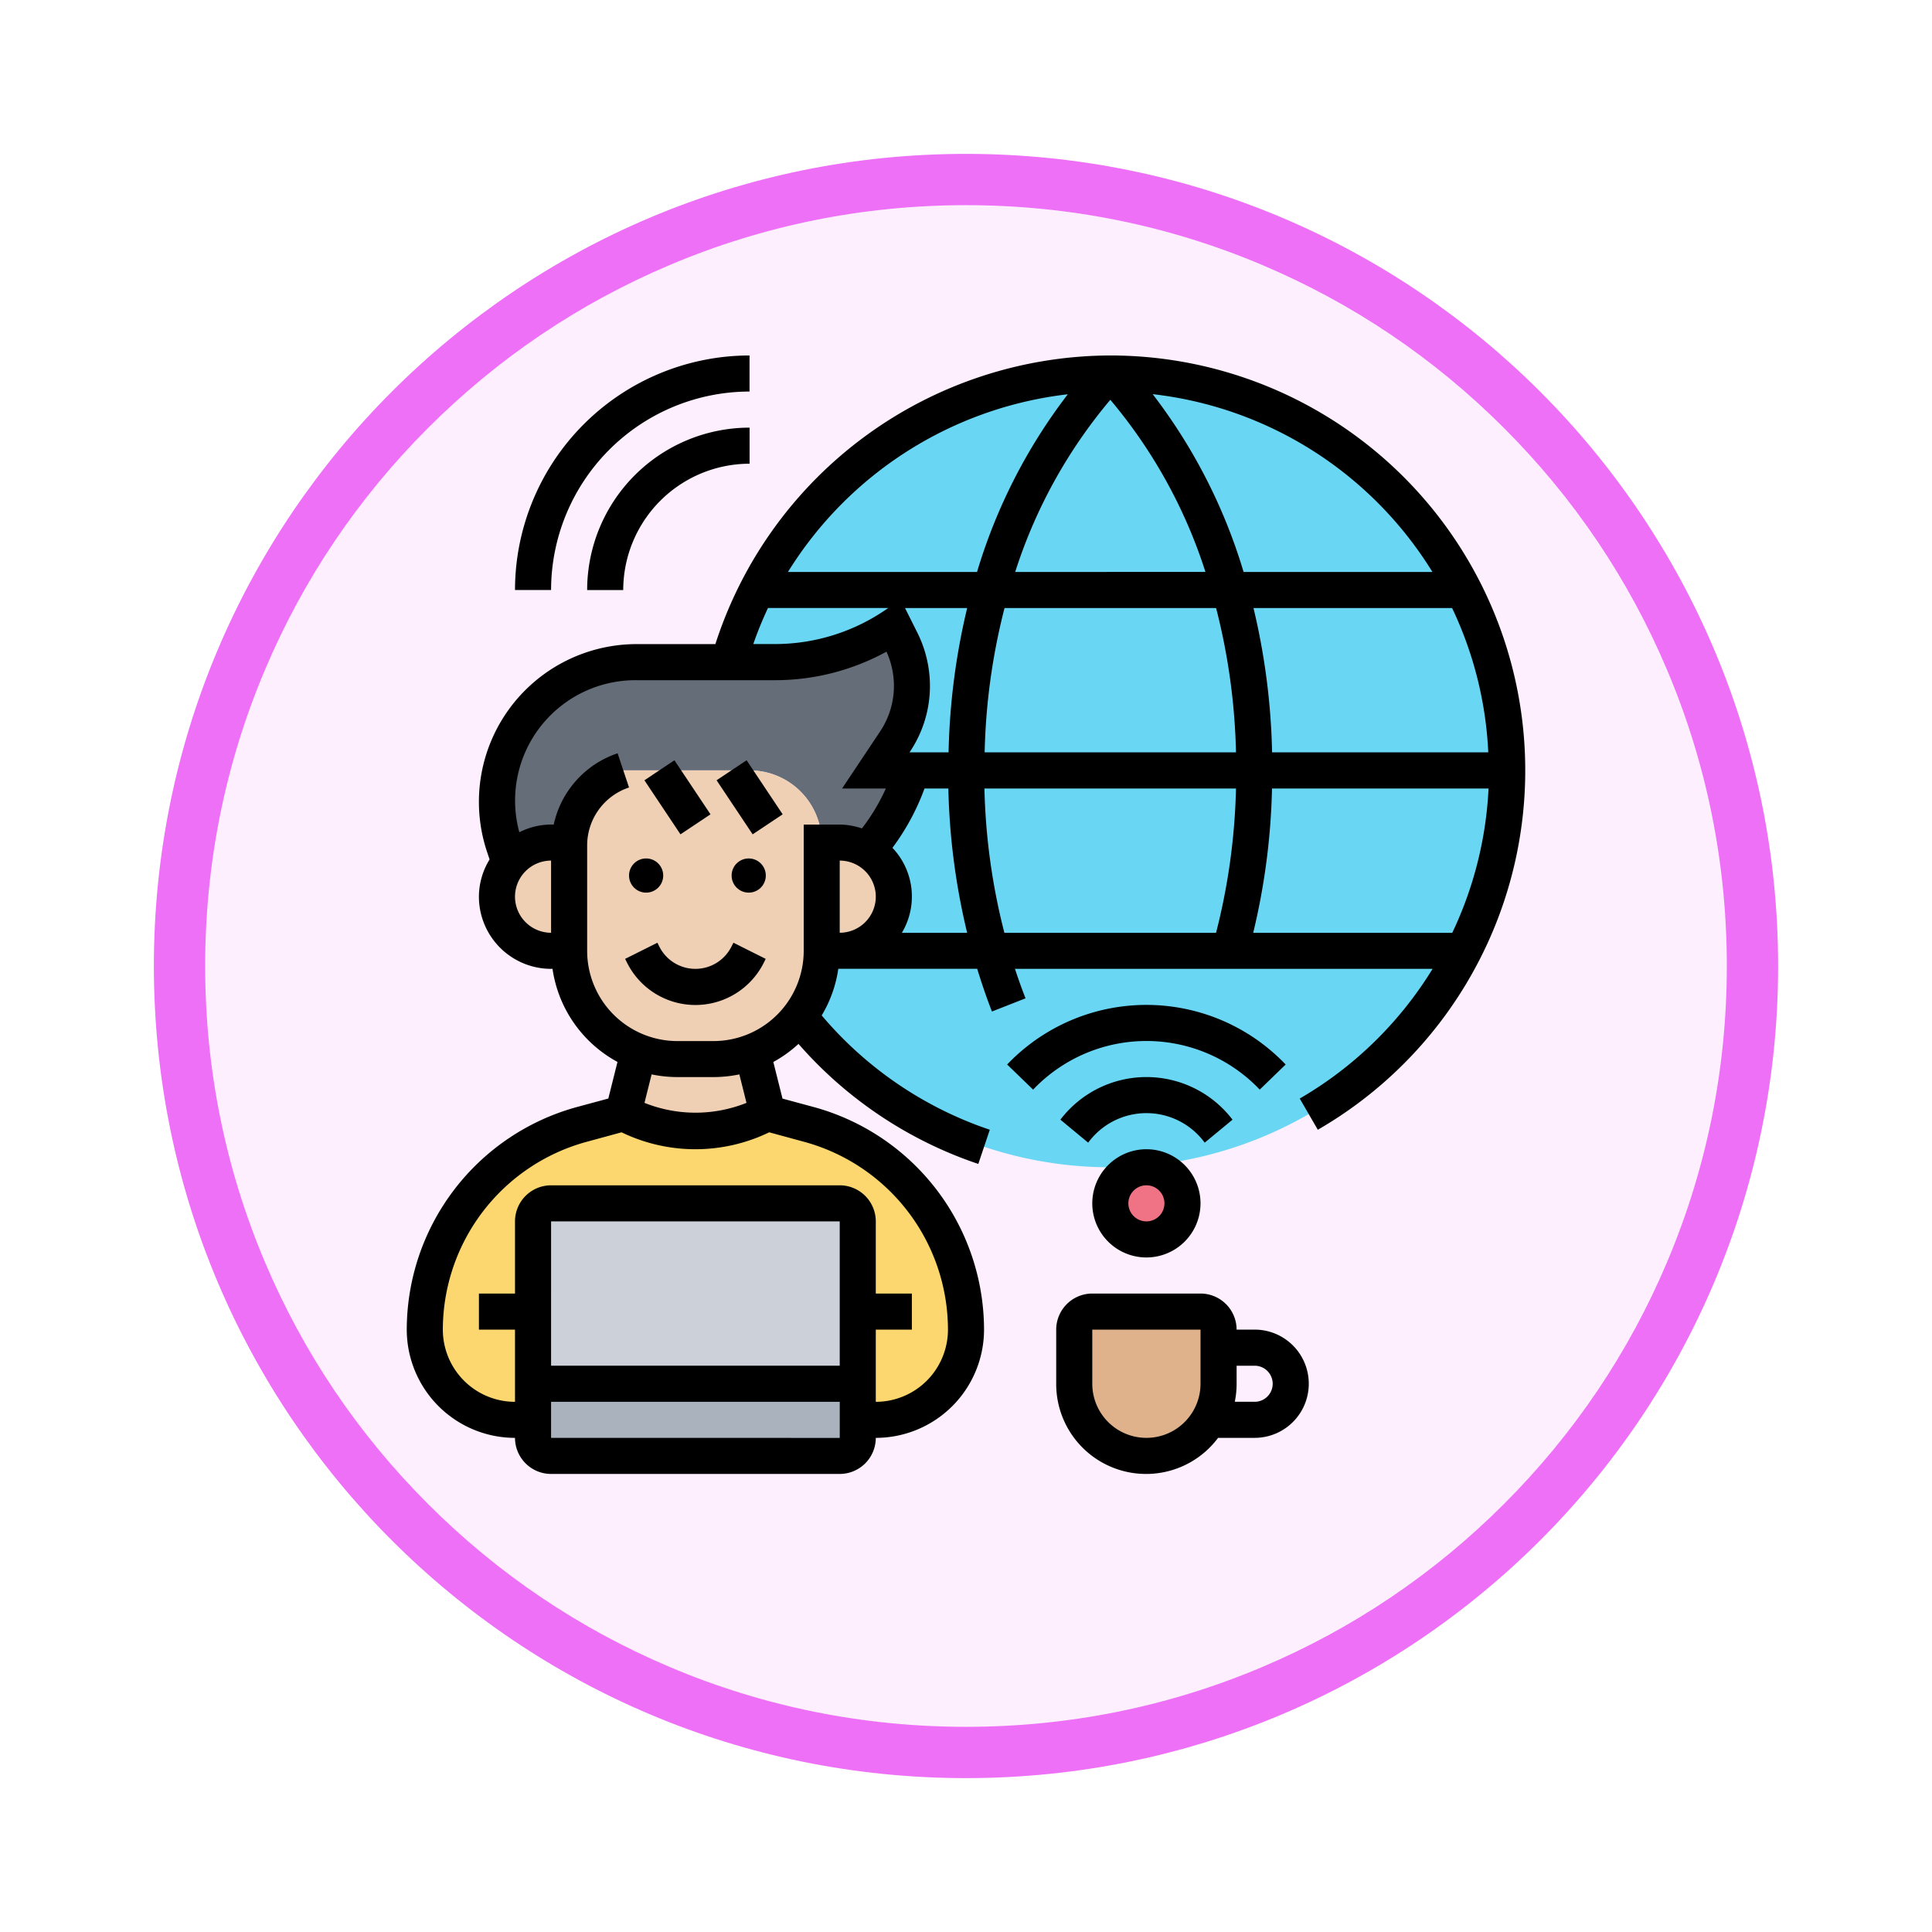 <svg xmlns="http://www.w3.org/2000/svg" xmlns:xlink="http://www.w3.org/1999/xlink" width="113" height="113" viewBox="0 0 113 113">
  <defs>
    <filter id="Path_982547" x="0" y="0" width="113" height="113" filterUnits="userSpaceOnUse">
      <feOffset dy="3" input="SourceAlpha"/>
      <feGaussianBlur stdDeviation="3" result="blur"/>
      <feFlood flood-opacity="0.161"/>
      <feComposite operator="in" in2="blur"/>
      <feComposite in="SourceGraphic"/>
    </filter>
  </defs>
  <g id="Group_1148578" data-name="Group 1148578" transform="translate(-324 -3704.178)">
    <g id="Group_1147086" data-name="Group 1147086" transform="translate(333 3710.178)">
      <g transform="matrix(1, 0, 0, 1, -9, -6)" filter="url(#Path_982547)">
        <g id="Path_982547-2" data-name="Path 982547" transform="translate(9 6)" fill="#fdeffe">
          <path d="M 47.5 93.5 C 41.289 93.5 35.265 92.284 29.595 89.886 C 24.118 87.569 19.198 84.252 14.973 80.027 C 10.748 75.802 7.431 70.882 5.114 65.405 C 2.716 59.735 1.5 53.711 1.5 47.5 C 1.5 41.289 2.716 35.265 5.114 29.595 C 7.431 24.118 10.748 19.198 14.973 14.973 C 19.198 10.748 24.118 7.431 29.595 5.114 C 35.265 2.716 41.289 1.5 47.5 1.5 C 53.711 1.5 59.735 2.716 65.405 5.114 C 70.882 7.431 75.802 10.748 80.027 14.973 C 84.252 19.198 87.569 24.118 89.886 29.595 C 92.284 35.265 93.5 41.289 93.5 47.5 C 93.5 53.711 92.284 59.735 89.886 65.405 C 87.569 70.882 84.252 75.802 80.027 80.027 C 75.802 84.252 70.882 87.569 65.405 89.886 C 59.735 92.284 53.711 93.5 47.5 93.5 Z" stroke="none"/>
          <path d="M 47.5 3 C 41.491 3 35.664 4.176 30.18 6.496 C 24.881 8.737 20.122 11.946 16.034 16.034 C 11.946 20.122 8.737 24.881 6.496 30.18 C 4.176 35.664 3 41.491 3 47.5 C 3 53.509 4.176 59.336 6.496 64.82 C 8.737 70.119 11.946 74.878 16.034 78.966 C 20.122 83.054 24.881 86.263 30.18 88.504 C 35.664 90.824 41.491 92 47.5 92 C 53.509 92 59.336 90.824 64.82 88.504 C 70.119 86.263 74.878 83.054 78.966 78.966 C 83.054 74.878 86.263 70.119 88.504 64.82 C 90.824 59.336 92 53.509 92 47.5 C 92 41.491 90.824 35.664 88.504 30.18 C 86.263 24.881 83.054 20.122 78.966 16.034 C 74.878 11.946 70.119 8.737 64.82 6.496 C 59.336 4.176 53.509 3 47.5 3 M 47.5 0 C 73.734 0 95 21.266 95 47.5 C 95 73.734 73.734 95 47.5 95 C 21.266 95 0 73.734 0 47.5 C 0 21.266 21.266 0 47.5 0 Z" stroke="none" fill="#ee70f7"/>
        </g>
      </g>
    </g>
    <g id="Group_1148577" data-name="Group 1148577" transform="translate(346.791 3723.969)">
      <g id="Group_1148575" data-name="Group 1148575" transform="translate(2.055 2.055)">
        <g id="Group_1148564" data-name="Group 1148564" transform="translate(17.758)">
          <path id="Path_983029" data-name="Path 983029" d="M41.167,48.426a23.18,23.18,0,0,1-18.2-8.8,6.236,6.236,0,0,0,1.319-3.862H25.34a3.169,3.169,0,0,0,1.625-5.888,12.47,12.47,0,0,0,2.48-4.326l.116-.338H27.45l1.118-1.688a5.855,5.855,0,0,0,.369-5.888l-.433-.865a12.6,12.6,0,0,1-6.974,2.11h-2.7A23.215,23.215,0,1,1,41.167,48.426Z" transform="translate(-18.83 -2)" fill="#69d6f4"/>
        </g>
        <g id="Group_1148565" data-name="Group 1148565" transform="translate(37.985 54.867)">
          <path id="Path_983030" data-name="Path 983030" d="M46.441,56.11v2.11a4.221,4.221,0,0,1-8.441,0V55.055A1.058,1.058,0,0,1,39.055,54h6.331a1.058,1.058,0,0,1,1.055,1.055Z" transform="translate(-38 -54)" fill="#dfb28b"/>
        </g>
        <g id="Group_1148566" data-name="Group 1148566" transform="translate(40.095 46.426)">
          <circle id="Ellipse_11565" data-name="Ellipse 11565" cx="2" cy="2" r="2" transform="translate(-0.15 -0.063)" fill="#ef7385"/>
        </g>
        <g id="Group_1148567" data-name="Group 1148567" transform="translate(0 43.26)">
          <path id="Path_983031" data-name="Path 983031" d="M2,55.662a12.446,12.446,0,0,1,9.159-12L13.606,43l.222.116a8.984,8.984,0,0,0,8,0L22.048,43l2.448.665a12.446,12.446,0,0,1,9.159,12,5.26,5.26,0,0,1-5.276,5.276H27.323V49.331a1.058,1.058,0,0,0-1.055-1.055H9.386a1.058,1.058,0,0,0-1.055,1.055V60.937H7.276A5.26,5.26,0,0,1,2,55.662Z" transform="translate(-2 -43)" fill="#fcd770"/>
        </g>
        <g id="Group_1148568" data-name="Group 1148568" transform="translate(6.331 59.087)">
          <path id="Path_983032" data-name="Path 983032" d="M26.992,60.11v1.055a1.058,1.058,0,0,1-1.055,1.055H9.055A1.058,1.058,0,0,1,8,61.165V58H26.992Z" transform="translate(-8 -58)" fill="#aab2bd"/>
        </g>
        <g id="Group_1148569" data-name="Group 1148569" transform="translate(6.331 48.536)">
          <path id="Path_983033" data-name="Path 983033" d="M26.992,54.331v4.221H8v-9.5A1.058,1.058,0,0,1,9.055,48H25.937a1.058,1.058,0,0,1,1.055,1.055Z" transform="translate(-8 -48)" fill="#ccd1d9"/>
        </g>
        <g id="Group_1148570" data-name="Group 1148570" transform="translate(4.221 14.772)">
          <path id="Path_983034" data-name="Path 983034" d="M30.152,24.779a12.47,12.47,0,0,1-2.48,4.326,3.257,3.257,0,0,0-1.625-.443H24.992a4.219,4.219,0,0,0-4.221-4.221H13.386a4.639,4.639,0,0,0-3.165,4.221H9.165A3.163,3.163,0,0,0,6.728,29.8l-.306-.939A7.949,7.949,0,0,1,6,26.277a8.178,8.178,0,0,1,8.167-8.167h8.072A12.6,12.6,0,0,0,29.213,16l.433.865a5.855,5.855,0,0,1-.369,5.888l-1.118,1.688h2.11Z" transform="translate(-6 -16)" fill="#656d78"/>
        </g>
        <g id="Group_1148571" data-name="Group 1148571" transform="translate(23.213 27.433)">
          <path id="Path_983035" data-name="Path 983035" d="M26.68,28.443a3.169,3.169,0,0,1-1.625,5.888H24V28h1.055A3.257,3.257,0,0,1,26.68,28.443Z" transform="translate(-24 -28)" fill="#f0d0b4"/>
        </g>
        <g id="Group_1148572" data-name="Group 1148572" transform="translate(11.606 39.673)">
          <path id="Path_983036" data-name="Path 983036" d="M20.544,39.6l.9,3.587-.222.116a8.984,8.984,0,0,1-8,0L13,43.187l.9-3.587a6.235,6.235,0,0,0,2.269.422h2.11A6.235,6.235,0,0,0,20.544,39.6Z" transform="translate(-13 -39.6)" fill="#f0d0b4"/>
        </g>
        <g id="Group_1148573" data-name="Group 1148573" transform="translate(8.441 23.213)">
          <path id="Path_983037" data-name="Path 983037" d="M10,28.221A4.639,4.639,0,0,1,13.165,24h7.386a4.219,4.219,0,0,1,4.221,4.221v6.331a6.236,6.236,0,0,1-1.319,3.862A6.308,6.308,0,0,1,20.71,40.46a6.235,6.235,0,0,1-2.269.422h-2.11a6.235,6.235,0,0,1-2.269-.422A6.333,6.333,0,0,1,10,34.551V28.221Z" transform="translate(-10 -24)" fill="#f0d0b4"/>
        </g>
        <g id="Group_1148574" data-name="Group 1148574" transform="translate(4.221 27.433)">
          <path id="Path_983038" data-name="Path 983038" d="M10.221,28v6.331H9.165a3.165,3.165,0,1,1,0-6.331Z" transform="translate(-6 -28)" fill="#f0d0b4"/>
        </g>
      </g>
      <g id="Group_1148576" data-name="Group 1148576" transform="translate(1 1)">
        <circle id="Ellipse_11566" data-name="Ellipse 11566" cx="1" cy="1" r="1" transform="translate(13 29.418)"/>
        <circle id="Ellipse_11567" data-name="Ellipse 11567" cx="1" cy="1" r="1" transform="translate(19 29.418)"/>
        <path id="Path_983039" data-name="Path 983039" d="M19.325,33.776a2.359,2.359,0,0,1-4.221,0l-.111-.223-1.888.944.111.223a4.47,4.47,0,0,0,8,0l.111-.223-1.888-.944Z" transform="translate(-0.333 0.795)"/>
        <path id="Path_983040" data-name="Path 983040" d="M0,0H2.11V3.8H0Z" transform="matrix(0.832, -0.555, 0.555, 0.832, 13.9, 24.847)"/>
        <path id="Path_983041" data-name="Path 983041" d="M0,0H2.11V3.8H0Z" transform="matrix(0.832, -0.555, 0.555, 0.832, 18.121, 24.846)"/>
        <path id="Path_983042" data-name="Path 983042" d="M49.053,41.954l1.517-1.468a11.256,11.256,0,0,0-16.289,0L35.8,41.955a9.143,9.143,0,0,1,13.255,0Z" transform="translate(0.835 0.985)"/>
        <path id="Path_983043" data-name="Path 983043" d="M47.3,43.492a6.33,6.33,0,0,0-10.068,0l1.626,1.345a4.224,4.224,0,0,1,6.815,0Z" transform="translate(0.997 1.205)"/>
        <path id="Path_983044" data-name="Path 983044" d="M39,48.165A3.165,3.165,0,1,0,42.165,45,3.169,3.169,0,0,0,39,48.165Zm4.221,0a1.055,1.055,0,1,1-1.055-1.055A1.056,1.056,0,0,1,43.221,48.165Z" transform="translate(1.095 1.426)"/>
        <path id="Path_983045" data-name="Path 983045" d="M48.606,55.11H47.551A2.112,2.112,0,0,0,45.441,53H39.11A2.112,2.112,0,0,0,37,55.11v3.165a5.257,5.257,0,0,0,9.469,3.165h2.138a3.165,3.165,0,0,0,0-6.331Zm-3.165,3.165a3.165,3.165,0,0,1-6.331,0V55.11h6.331Zm3.165,1.055H47.445a5.271,5.271,0,0,0,.107-1.055V57.221h1.055a1.055,1.055,0,0,1,0,2.11Z" transform="translate(0.985 1.867)"/>
        <path id="Path_983046" data-name="Path 983046" d="M42.15,1a24.345,24.345,0,0,0-23.1,16.882h-4.6A9.227,9.227,0,0,0,5.693,30.025l.151.452a4.182,4.182,0,0,0-.624,2.178,4.225,4.225,0,0,0,4.221,4.221h.084a7.4,7.4,0,0,0,3.8,5.444l-.536,2.141-1.85.5A13.518,13.518,0,0,0,1,57.977a6.337,6.337,0,0,0,6.331,6.331,2.112,2.112,0,0,0,2.11,2.11H26.323a2.112,2.112,0,0,0,2.11-2.11,6.337,6.337,0,0,0,6.331-6.331,13.518,13.518,0,0,0-9.939-13.013l-1.849-.5-.536-2.141a7.441,7.441,0,0,0,1.472-1.057,24.212,24.212,0,0,0,10.517,7.02l.672-2A22.118,22.118,0,0,1,25.269,39.6a7.329,7.329,0,0,0,.971-2.729h8.123c.262.844.542,1.68.864,2.5l1.964-.772c-.223-.567-.427-1.143-.619-1.724H61a22.172,22.172,0,0,1-7.771,7.587l1.057,1.825A24.27,24.27,0,0,0,42.15,1Zm9.461,23.213a39.7,39.7,0,0,0-1.087-8.441H62.14a21.982,21.982,0,0,1,2.116,8.441Zm-21.206,0,.03-.045A6.9,6.9,0,0,0,31.6,20.324a6.977,6.977,0,0,0-.731-3.1l-.727-1.452h3.635a39.7,39.7,0,0,0-1.087,8.441Zm-1.972,8.441a2.112,2.112,0,0,1-2.11,2.11V30.544A2.112,2.112,0,0,1,28.433,32.654Zm7.529-16.882H48.337A37.147,37.147,0,0,1,49.5,24.213H34.8a37.091,37.091,0,0,1,1.163-8.441Zm.624-2.11A29.593,29.593,0,0,1,42.15,3.592a29.593,29.593,0,0,1,5.564,10.069Zm24.4,0H49.945a32.185,32.185,0,0,0-5.318-10.4A22.16,22.16,0,0,1,60.989,13.662ZM39.664,3.269a32.187,32.187,0,0,0-5.309,10.393H23.295A22.272,22.272,0,0,1,39.664,3.269Zm-17.537,12.5h7.042l-.266.177a11.477,11.477,0,0,1-6.384,1.933H21.268a21.592,21.592,0,0,1,.859-2.11ZM7.331,32.654a2.112,2.112,0,0,1,2.11-2.11v4.221A2.112,2.112,0,0,1,7.331,32.654Zm2.11,31.654V62.2H26.325v2.11Zm0-4.221V51.646H26.323v8.441ZM24.27,47a11.4,11.4,0,0,1,8.384,10.977A4.225,4.225,0,0,1,28.433,62.2V57.977h2.11v-2.11h-2.11V51.646a2.112,2.112,0,0,0-2.11-2.11H9.441a2.112,2.112,0,0,0-2.11,2.11v4.221H5.221v2.11h2.11V62.2A4.225,4.225,0,0,1,3.11,57.977,11.4,11.4,0,0,1,11.493,47l2.07-.564a9.915,9.915,0,0,0,8.636,0Zm-3.4-2.286a8.031,8.031,0,0,1-5.966,0l.417-1.666a7.347,7.347,0,0,0,1.511.157h2.11a7.347,7.347,0,0,0,1.511-.157ZM18.937,41.1h-2.11a5.282,5.282,0,0,1-5.276-5.276V29.66A3.572,3.572,0,0,1,14,26.268l-.668-2a5.664,5.664,0,0,0-3.736,4.166h-.15a4.178,4.178,0,0,0-1.862.452,7.04,7.04,0,0,1,6.867-8.893h8.073a13.573,13.573,0,0,0,6.534-1.669,4.85,4.85,0,0,1,.436,2A4.8,4.8,0,0,1,28.679,23l-2.218,3.327h2.56a11.536,11.536,0,0,1-1.4,2.334,4.177,4.177,0,0,0-1.294-.224h-2.11v7.386A5.282,5.282,0,0,1,18.937,41.1Zm11.02-6.331a4.136,4.136,0,0,0-.551-4.972,13.573,13.573,0,0,0,1.876-3.469h1.395a39.555,39.555,0,0,0,1.1,8.441Zm4.83-8.441H49.5a37.289,37.289,0,0,1-1.166,8.441H35.954A37.18,37.18,0,0,1,34.787,26.323Zm15.72,8.441a39.635,39.635,0,0,0,1.1-8.441H64.272a22.113,22.113,0,0,1-2.123,8.441Z" transform="translate(-1 -1)"/>
        <path id="Path_983047" data-name="Path 983047" d="M20.717,3.11V1A13.733,13.733,0,0,0,7,14.717H9.11A11.62,11.62,0,0,1,20.717,3.11Z" transform="translate(-0.669 -1)"/>
        <path id="Path_983048" data-name="Path 983048" d="M13.11,14.5A7.4,7.4,0,0,1,20.5,7.11V5A9.506,9.506,0,0,0,11,14.5Z" transform="translate(-0.449 -0.779)"/>
      </g>
    </g>
  </g>
</svg>
